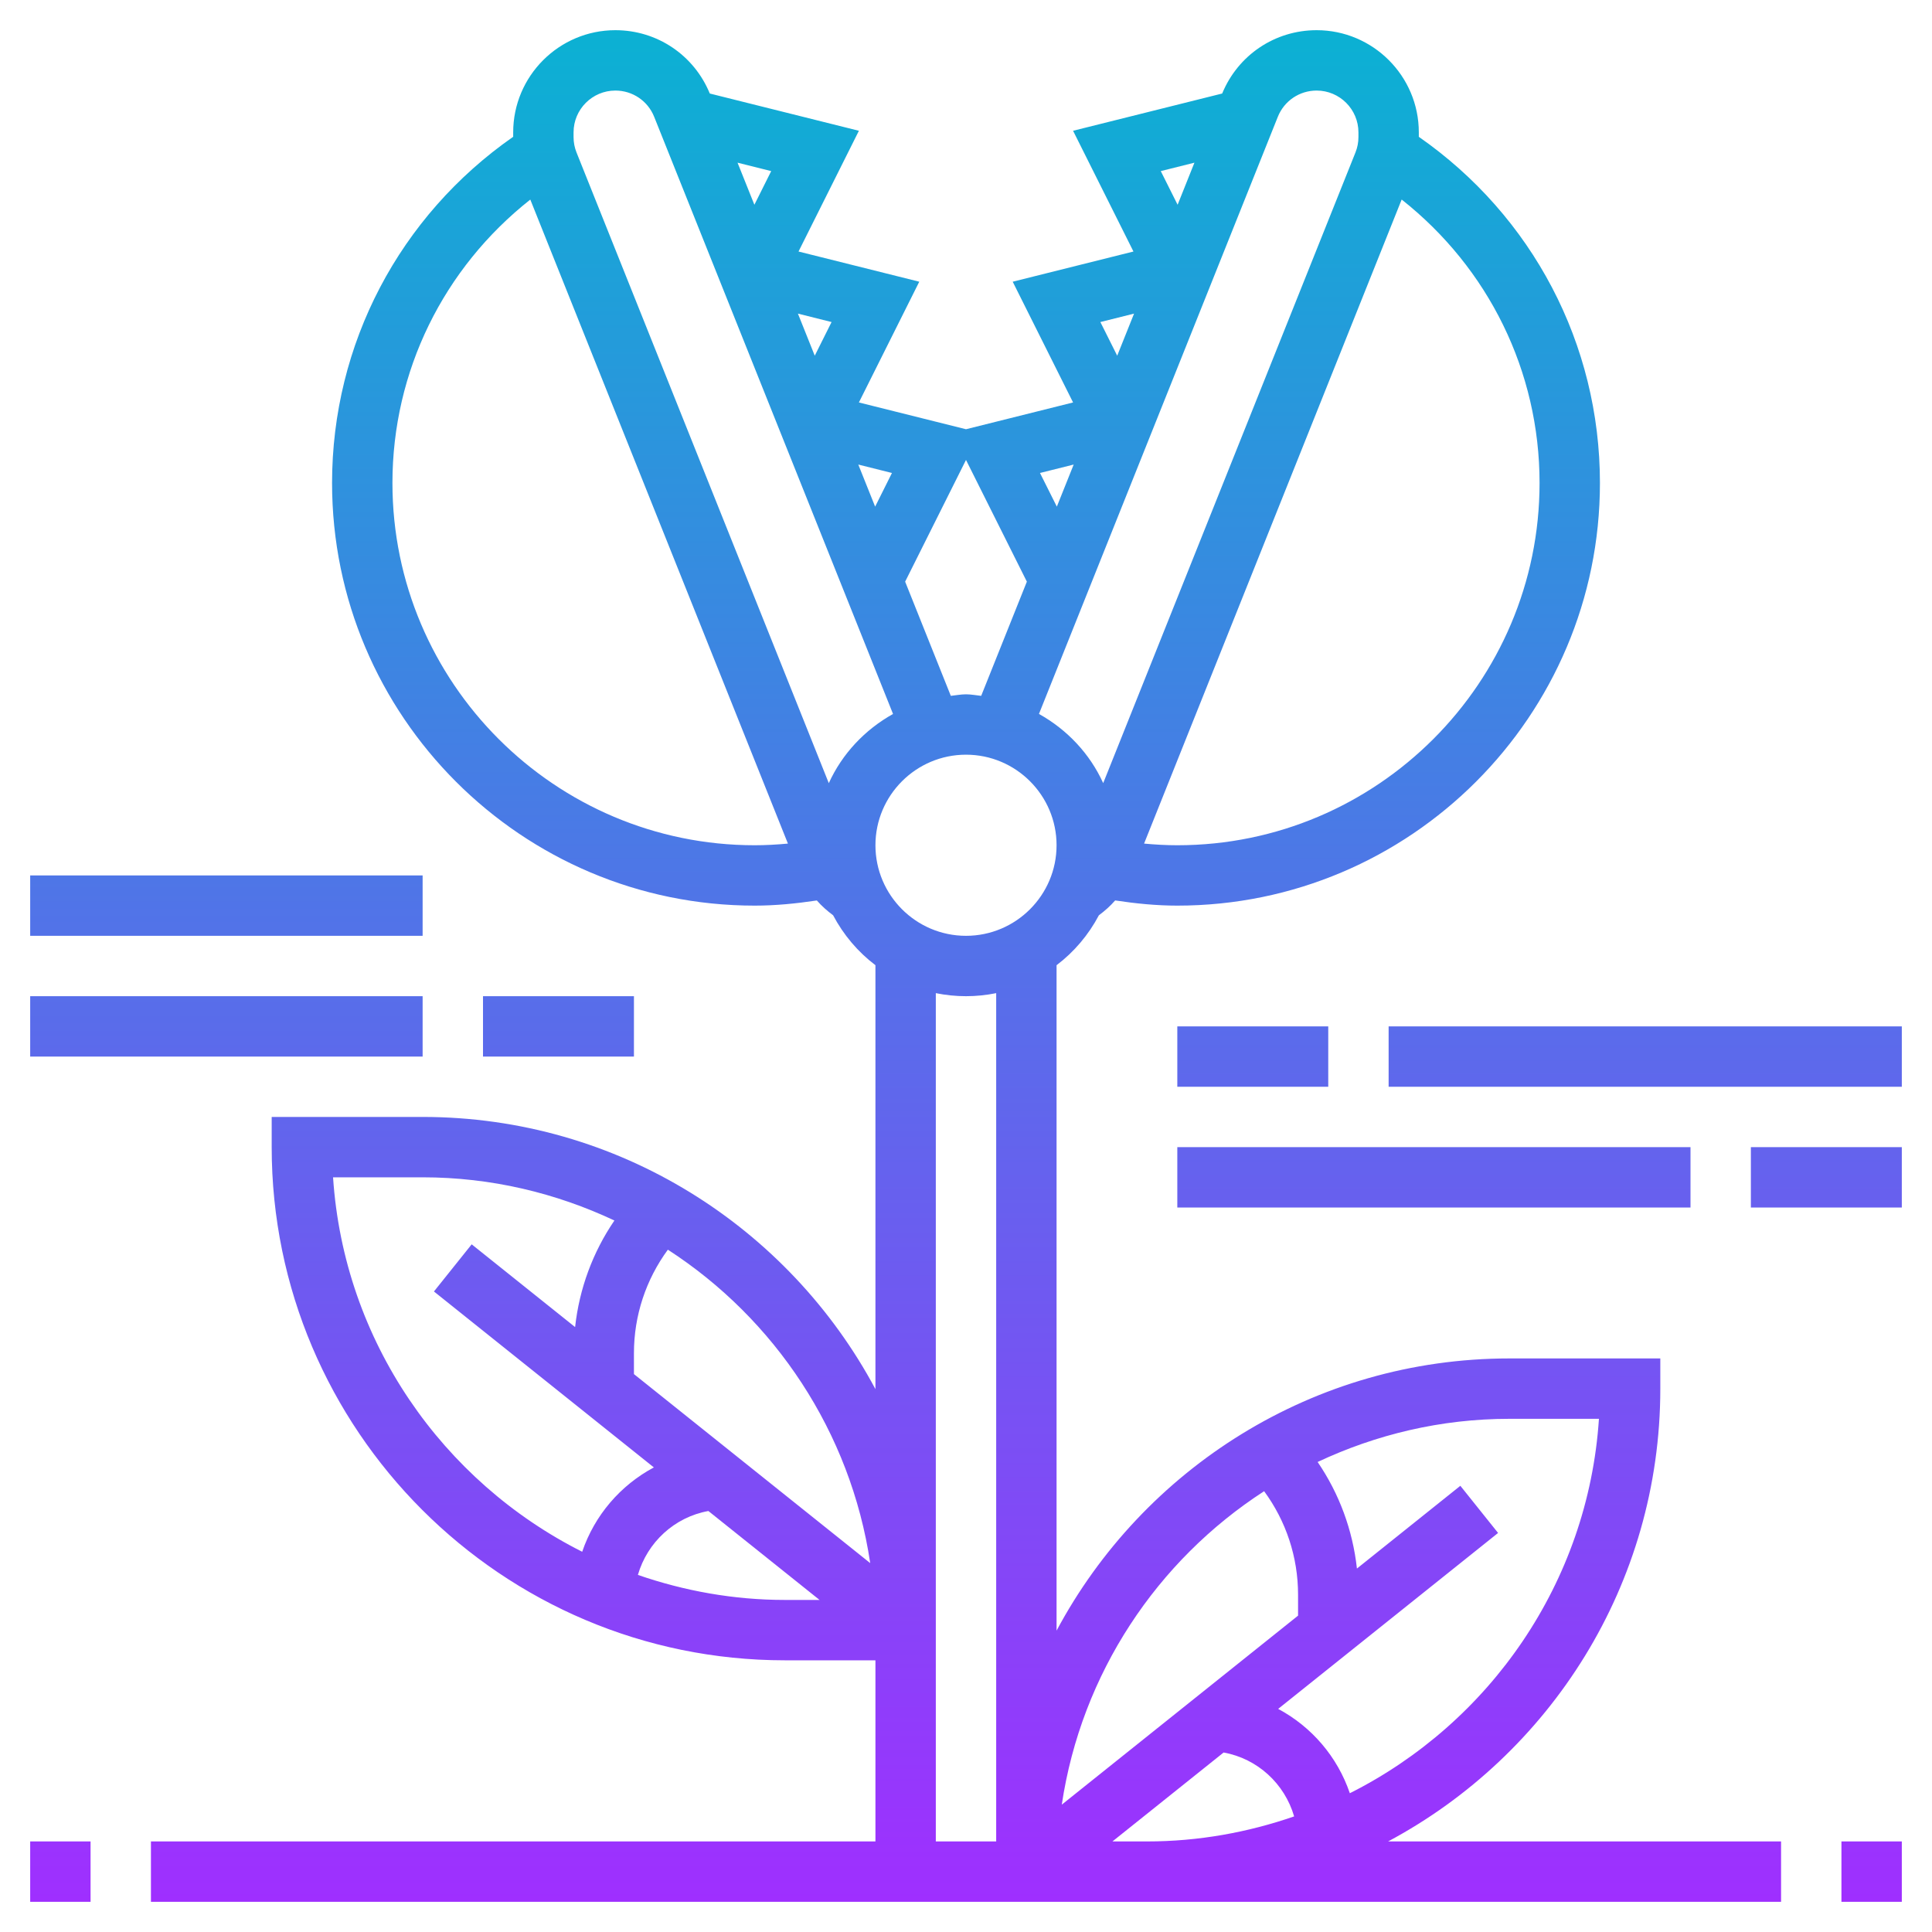 <?xml version="1.0" encoding="iso-8859-1"?>
<!-- Generator: Adobe Illustrator 22.1.0, SVG Export Plug-In . SVG Version: 6.00 Build 0)  -->
<svg xmlns="http://www.w3.org/2000/svg" xmlns:xlink="http://www.w3.org/1999/xlink" version="1.1" id="Layer_1_1_" x="0px" y="0px" viewBox="0 0 64 64" style="enable-background:new 0 0 64 64;" xml:space="preserve" width="512" height="512">
<linearGradient id="SVGID_1_" gradientUnits="userSpaceOnUse" x1="32" y1="63" x2="32" y2="1">
	<stop offset="0" style="stop-color:#9F2FFF"/>
	<stop offset="1" style="stop-color:#0BB1D3"/>
</linearGradient>
<path style="fill:url(#SVGID_1_);" d="M25,30c0.683,0,1.372-0.068,2.059-0.171c0.159,0.183,0.342,0.344,0.539,0.491  c0.344,0.65,0.82,1.213,1.402,1.654v14.043C26.136,40.658,20.489,37,14,37H9v1c0,9.374,7.626,17,17,17h3v6H5v2h28h5h21v-2H45.983  C51.342,58.136,55,52.489,55,46v-1h-5c-6.489,0-12.136,3.658-15,9.017V31.974c0.582-0.441,1.058-1.004,1.402-1.654  c0.197-0.147,0.38-0.308,0.539-0.492C37.628,29.932,38.317,30,39,30c7.72,0,14-6.28,14-14c0-4.604-2.234-8.843-6-11.468V4.385  C47,2.519,45.481,1,43.615,1c-1.381,0-2.604,0.823-3.129,2.098l-4.939,1.234l2,4l-4,1l2,4L32,14.219l-3.548-0.887l2-4l-4-1l2-4  l-4.939-1.234C22.989,1.823,21.766,1,20.385,1C18.519,1,17,2.519,17,4.385v0.146C13.234,7.157,11,11.396,11,16  C11,23.72,17.28,30,25,30z M28.827,51.78L21,45.519v-0.691c0-1.252,0.398-2.44,1.124-3.431C25.666,43.69,28.178,47.434,28.827,51.78  z M11.033,39H14c2.273,0,4.421,0.522,6.353,1.431c-0.717,1.051-1.162,2.256-1.302,3.53l-3.426-2.741l-1.25,1.562l7.285,5.828  c-1.111,0.595-1.963,1.586-2.374,2.794C14.66,49.076,11.393,44.432,11.033,39z M21.131,52.171c0.314-1.082,1.211-1.914,2.335-2.117  L27.149,53H26C24.294,53,22.66,52.699,21.131,52.171z M36.851,61l3.683-2.946c1.125,0.203,2.022,1.035,2.336,2.117  C41.34,60.699,39.706,61,38,61H36.851z M52.967,47c-0.359,5.432-3.627,10.076-8.252,12.403c-0.411-1.208-1.264-2.2-2.374-2.794  l7.285-5.828l-1.25-1.562l-3.426,2.741c-0.14-1.274-0.585-2.479-1.302-3.53C45.579,47.522,47.727,47,50,47H52.967z M41.876,49.398  C42.602,50.389,43,51.577,43,52.829v0.691l-7.827,6.261C35.822,55.434,38.334,51.69,41.876,49.398z M33,61h-2v-6v-1V32.899  C31.323,32.965,31.658,33,32,33s0.677-0.035,1-0.101V61z M32,31c-1.654,0-3-1.346-3-3s1.346-3,3-3s3,1.346,3,3S33.654,31,32,31z   M29.984,19.268L32,15.236l2.016,4.032l-1.513,3.783C32.335,23.034,32.172,23,32,23s-0.335,0.034-0.503,0.051L29.984,19.268z M51,16  c0,6.617-5.383,12-12,12c-0.365,0-0.733-0.021-1.101-0.055L46.432,6.61C49.307,8.88,51,12.299,51,16z M42.329,3.871  C42.54,3.342,43.046,3,43.615,3C44.379,3,45,3.622,45,4.385v0.155c0,0.177-0.033,0.35-0.1,0.514l-8.355,20.888  c-0.444-0.977-1.196-1.772-2.128-2.292L42.329,3.871z M39.567,5.389L39.01,6.783l-0.558-1.115L39.567,5.389z M37.567,10.389  l-0.558,1.394l-0.558-1.115L37.567,10.389z M35.567,15.389l-0.558,1.394l-0.558-1.115L35.567,15.389z M28.99,16.783l-0.558-1.394  l1.115,0.279L28.99,16.783z M26.99,11.783l-0.558-1.394l1.115,0.279L26.99,11.783z M24.99,6.783l-0.558-1.394l1.115,0.279  L24.99,6.783z M19,4.385C19,3.622,19.621,3,20.385,3c0.569,0,1.075,0.342,1.286,0.871l7.912,19.78  c-0.932,0.52-1.684,1.316-2.128,2.292l-8.356-20.89C19.033,4.89,19,4.718,19,4.541V4.385z M17.567,6.611l8.534,21.334  C25.733,27.979,25.365,28,25,28c-6.617,0-12-5.383-12-12C13,12.299,14.692,8.88,17.567,6.611z M44,34v2h-5v-2H44z M63,36H46v-2h17  V36z M63,40h-5v-2h5V40z M39,38h17v2H39V38z M21,33v2h-5v-2H21z M14,35H1v-2h13V35z M14,31H1v-2h13V31z M3,63H1v-2h2V63z M63,63h-2  v-2h2V63z"/>
</svg>
